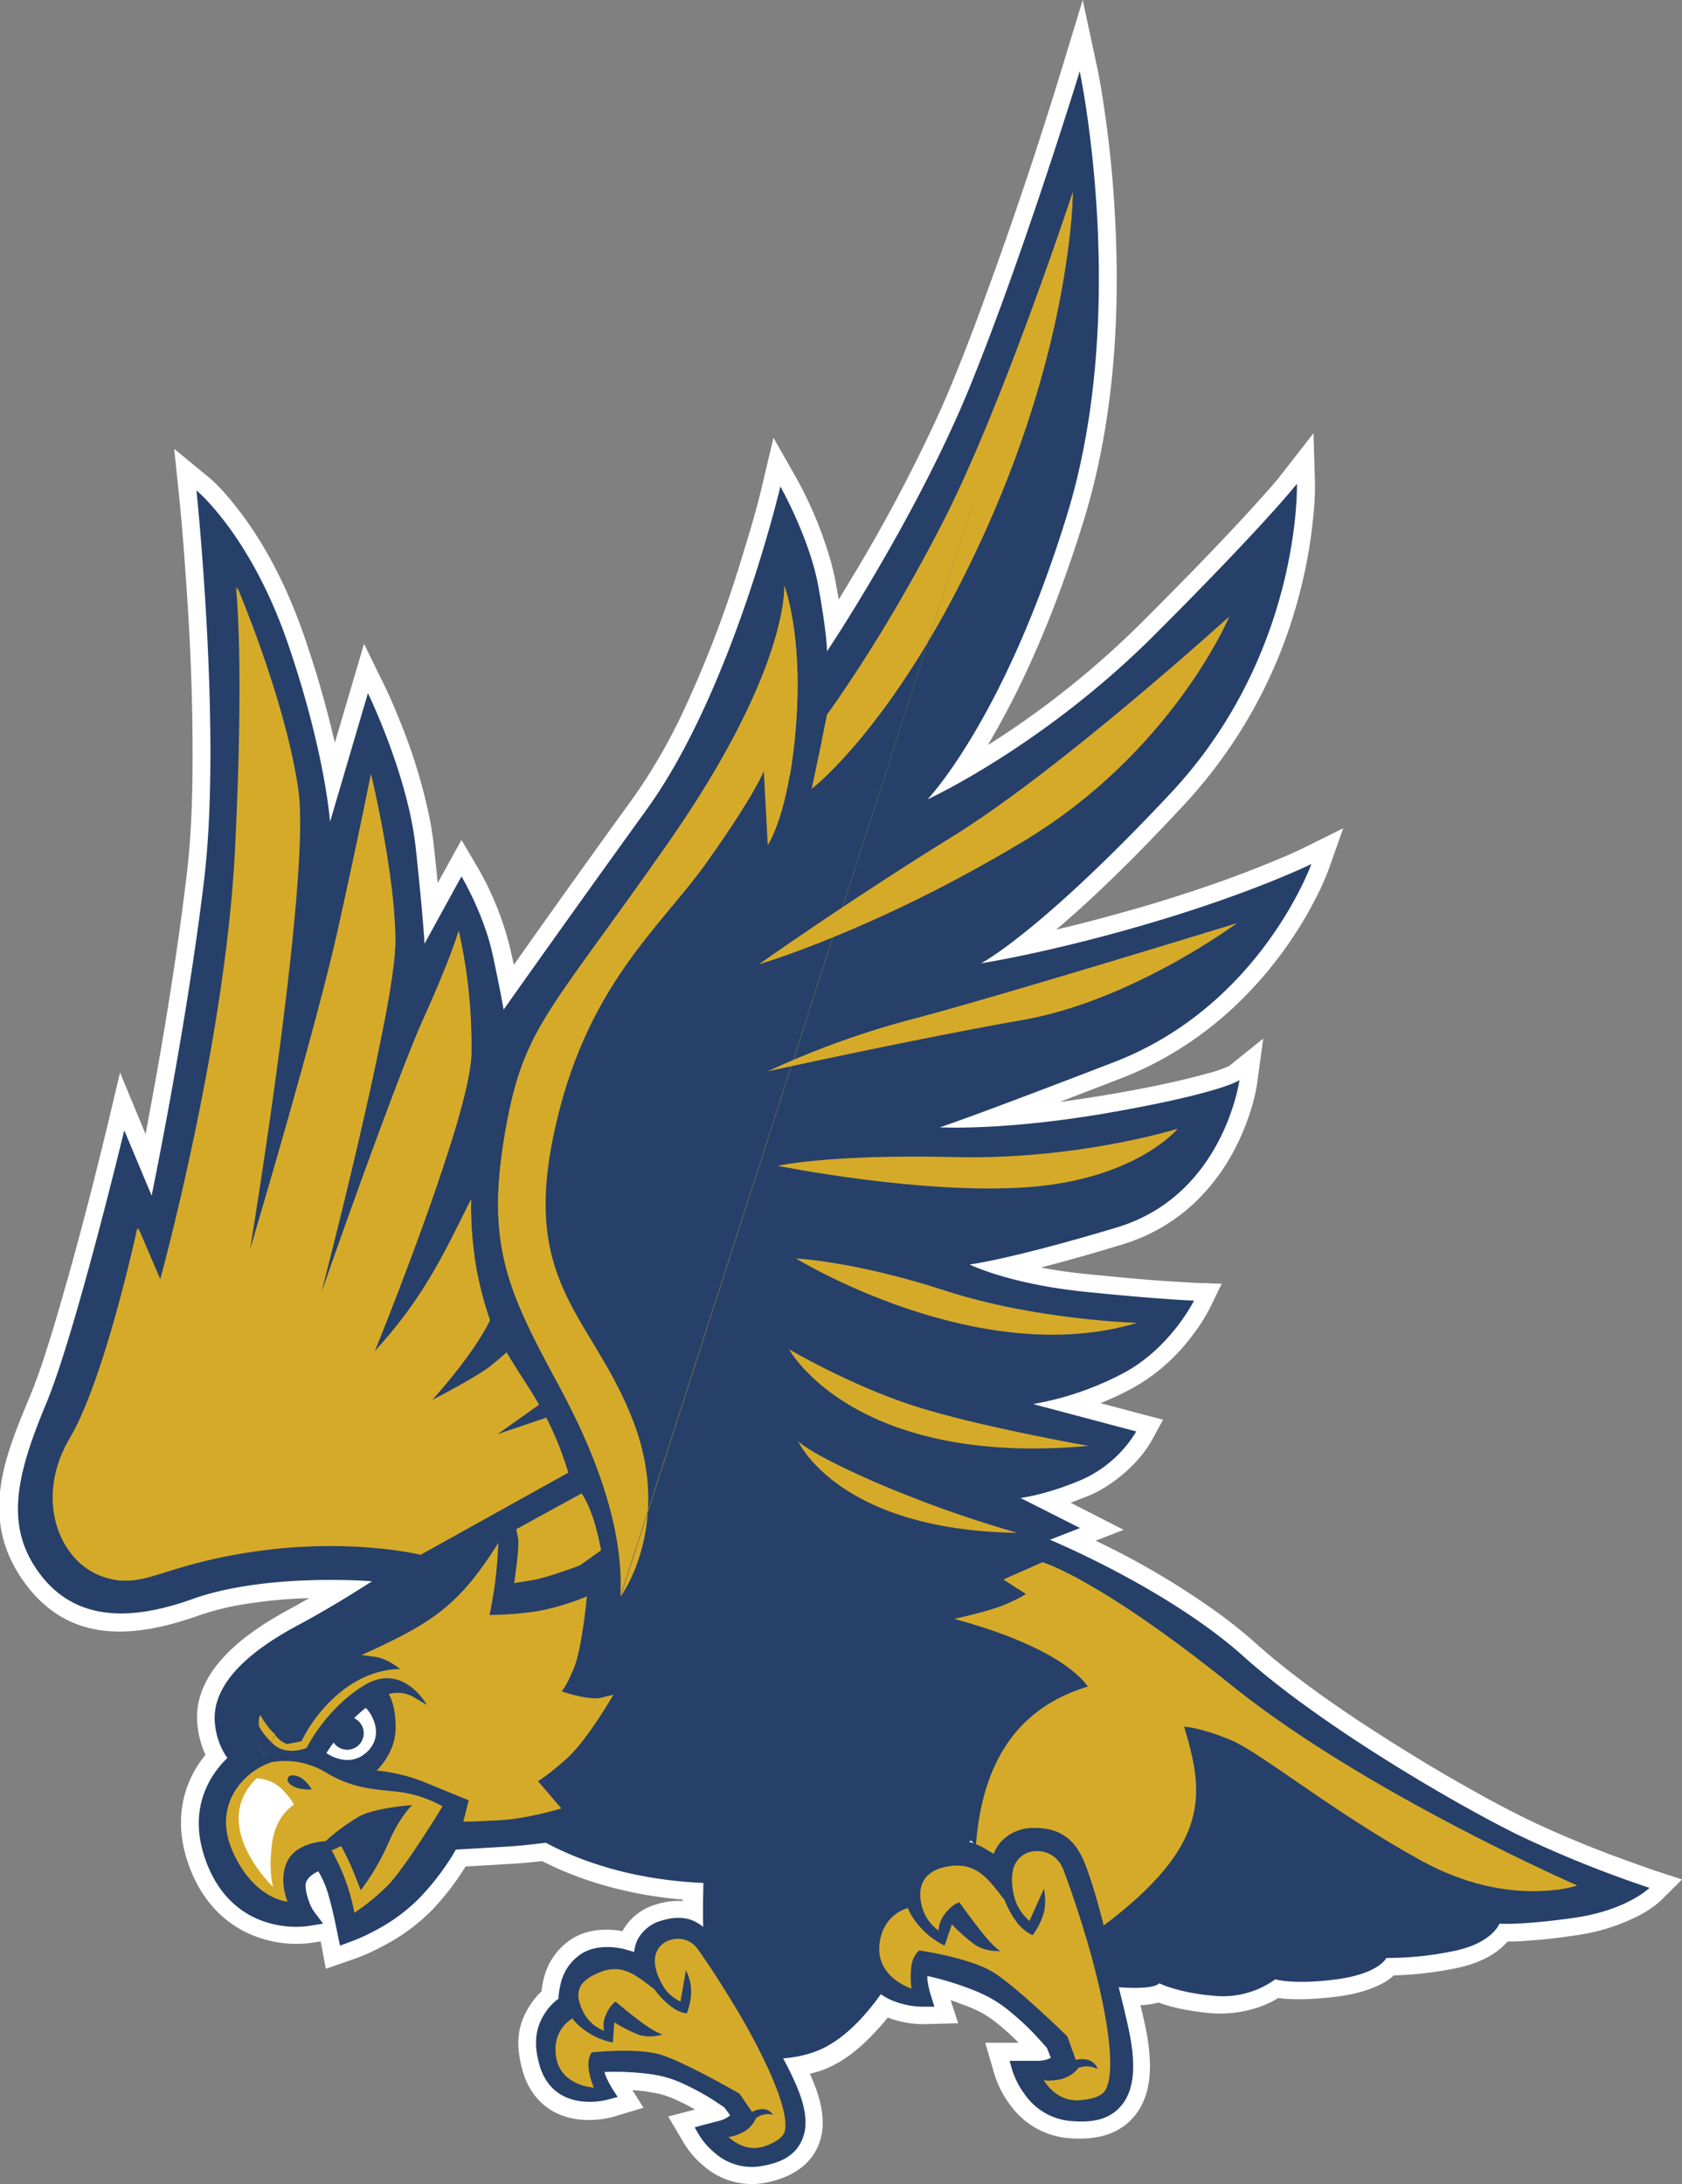<svg id="Layer_1" data-name="Layer 1" xmlns="http://www.w3.org/2000/svg" viewBox="0 0 559.1 726"><rect x="0" y="0" width="559.1" height="726" fill="#808080" stroke="none"/><title>Falcon901_3c</title><path d="M-176.6,168.2a161.9,161.9,0,0,0-22.3,2.1,89.5,89.5,0,0,0-14.7,3.7c-22,7.8-43.6,9.3-58.3-11.6s-6.1-41.3,2.3-61.4c2.3-5.6,4.3-11.5,6.1-17.3,2.4-7.5,4.5-15.1,6.7-22.7,4.6-16.5,8.9-33.2,12.9-49.8l4.2-17.7,8.5,20.5,1.5-8.2c3.7-19.8,7-39.7,9.8-59.7q1.2-8.9,2.3-17.8c1.8-14.8,2.1-30.2,2-45.1-.1-18.9-1-37.8-2.4-56.6-.6-8.7-1.3-17.4-2.2-26l-1.5-14.4,11.2,9.2c4.2,3.4,8.5,8.8,11.7,13.1,9,12.2,15.7,26.4,20.6,40.8a344.7,344.7,0,0,1,9.9,34.6l9.7-32.9,6.7,13.7c2.1,4.2,3.9,8.7,5.7,13.1a185,185,0,0,1,9,29.2,112,112,0,0,1,1.8,11.1q.7,6.2,1.3,12.4l7.9-14.3,5.3,9a101.4,101.4,0,0,1,11.1,28l1,4.5q19.6-27.8,39.6-55.4a189.4,189.4,0,0,0,16.8-29A381,381,0,0,0-32.9-178c2.5-8.1,5-16.4,6.9-24.7l3.5-14.8,7.5,13.2A132.4,132.4,0,0,1-3.4-176.3c.6,2.3,1.2,4.6,1.6,7l1,5.6L4.8-173a541,541,0,0,0,27.5-52.1q2.7-6,5.2-12.1c3.7-9.1,7.2-18.2,10.5-27.4,9.2-25.1,17.8-50.8,25.6-76.4L80.3-363l4.8,22.4c1,4.6,1.7,9.4,2.4,14,1.7,11.6,2.9,23.4,3.5,35.2,1.9,33.5-.4,69-10.3,101.2-7.8,25.3-18,51.2-31.5,74.1l-.4.7.7-.4A297.9,297.9,0,0,0,100-156.2c12.7-12.7,25.3-25.5,37.4-38.8,3.1-3.5,6.6-7.2,9.4-10.9L157-219l.5,16.5A91.8,91.8,0,0,1,157-192a160.2,160.2,0,0,1-4.4,25.4,162.8,162.8,0,0,1-38.9,71.4C100.5-81,86.4-66.7,71.5-54c10.2-2.4,20.4-5.2,30.4-8.1,13-3.9,25.9-8.2,38.5-13.3,4.5-1.8,9.1-3.7,13.4-5.8l13.1-6.5L162-73.9a80.4,80.4,0,0,1-3.7,8.4,132,132,0,0,1-11.6,19C132.9-27.7,114.8-13,93.1-4.6L72.6,3.3Q81.5,2.1,90.2.6c10.3-1.8,21.1-3.9,31.2-6.7a44.3,44.3,0,0,0,7.6-2.6l11.3-9.1-2,14.7c-1,7.3-4.3,16.1-7.7,22.5-8.1,15.2-20.7,26.3-37.3,31.3-8.9,2.7-17.9,5.3-26.9,7.6,5.1,1,10.3,1.7,15.4,2.2,9.1.9,18.2,1.8,27.3,2.4l8.2.5,9.2.3-4,8.2a59.7,59.7,0,0,1-6.3,9.7A62.5,62.5,0,0,1,97.4,98.1a101.4,101.4,0,0,1-11.2,5.3l20.8,5.5-3.6,6.6c-4.2,7.7-12.7,15-20.7,18.5l-6.4,2.5,17.6,9-9.3,3.6,4.7,2.3A264.2,264.2,0,0,1,125.1,173a157.5,157.5,0,0,1,12.6,10.1c10.7,9.6,22.9,18.3,34.8,26.2,9.9,6.5,20,12.8,30.2,18.7,8,4.6,16.1,9.1,24.4,13.2s19.4,8.8,29.3,12.5c4.6,1.7,9.3,3.4,13.9,5l9.2,3-6.9,6.9a33.3,33.3,0,0,1-7.4,5.1,65.4,65.4,0,0,1-21.2,6.6,192.5,192.5,0,0,1-19.6,2h-2.8l-2,2c-4.2,3.7-9.8,5.8-15.2,6.9a118.7,118.7,0,0,1-20.7,2.4c-4.7,4.4-13.2,6.3-18.5,7s-13.7,1.4-19.9.5c-6.3,4-14.9,5.6-21.9,5.1-5.1-.4-12.4-1.5-17.9-3.6a24.1,24.1,0,0,1-6,.9c.7,3,1.4,5.9,2,9,1.6,8.8,2.3,19.2-3.2,26.8s-14.1,9.1-22.7,8.4a26.6,26.6,0,0,1-19.6-11.3,32.9,32.9,0,0,1-5-9.8l-3.1-10.6H59a80.5,80.5,0,0,0-6.7-6.1,36.6,36.6,0,0,0-5.8-4,48.2,48.2,0,0,0-4.7-2.1l-5.4-2,2.5,7.7-11.1.3a33.2,33.2,0,0,1-12.3-2.2,78.2,78.2,0,0,1-5.8,6.5C4.8,319.1-1,323.5-7.8,325.6l-2.6.7c3.3,7.2,6,15.9,2.9,23.6s-10.4,11.3-18.1,12.7a24.3,24.3,0,0,1-19.9-5.5,30,30,0,0,1-6.6-7.5l-5.4-9.1,8.9-2.3c-2-1.2-4.1-2.3-6.2-3.2a32.4,32.4,0,0,0-5.9-2.1l-4.5-.8-4.2-.4,3.7,5.9-10.1,3a30.2,30.2,0,0,1-12,.8c-9.2-1.3-15.6-7.2-18.1-16.2s-1.7-15.4,2.7-22a24.2,24.2,0,0,1,3.6-4.3,30.6,30.6,0,0,1,.6-3.6,21.7,21.7,0,0,1,9.9-14.1c5-2.9,10.8-3.3,16.4-2.3a18.5,18.5,0,0,1,11.6-9,23.4,23.4,0,0,1,8.4-1v-.5c-16.2-1.4-32.2-5.4-46.7-12.8q-5,.6-10,.9l-15.4.9-.8,1.2A88.7,88.7,0,0,1-136.1,272a64.9,64.9,0,0,1-16.5,12,65.8,65.8,0,0,1-8.9,4l-9.8,3.4-1.7-9.1-3.2.5a38.2,38.2,0,0,1-15.9-1.3c-11.7-3.5-19.8-11.9-24.2-23.1s-4.4-22.5,1.4-32.9a37.8,37.8,0,0,1,3.6-5.2,31.9,31.9,0,0,1-2.6-9.3,24.4,24.4,0,0,1,.6-9.4c3.7-13.9,18.7-23.7,30.6-30.1l6.1-3.4" transform="translate(279.6 363)" style="fill:#fff;fill-rule:evenodd"/><path d="M-9.7,319.3c17.5-5.5,30-31,31.9-34C31.4,271,31.7,247,31.7,247l-14.8-4.8-62.5,12.3c-.1,19.9-5.9,77.9,36,64.8" transform="translate(279.6 363)" style="fill:#26406a;fill-rule:evenodd"/><path d="M-156,162.6c-3.8-.3-36.4-2.4-59.6,5.9s-40.5,6.2-51.5-9.4-6.8-32.4,2.9-55.7,25.9-90.7,25.9-90.7l9.1,21.7S-217.5-22.1-211.7-71s-2.6-129-2.6-129,18.1,14.9,30.5,51.2,13.9,59,13.9,59l12.6-42.8s13.3,27.2,15.9,51.5,2.9,31.8,2.9,31.8l12.3-22.4s7.5,12.6,10.4,26.2,3.6,18.1,3.6,18.1S-93.1-54.5-64.6-94s44.4-107.3,44.4-107.3,9.7,17.2,12.6,33.1,2.9,21.7,2.9,21.7S25.2-191.2,43-235,79.3-339.3,79.3-339.3s16.8,79.1-4.2,147.4S28.7-97.3,28.7-97.3,67-114.8,104.2-152s47.3-50.2,47.3-50.2,1.6,56.4-42.1,103S46.5-42.8,46.5-42.8s23.3-3.6,57-13.6,52.8-19.4,52.8-19.4-16.8,47-65.5,65.8-58,21.7-58,21.7,22,1.3,58.3-5.2S132.4-4,132.4-4,127.2,34.3,91.6,45,42.7,57.3,42.7,57.3s13,6.5,38.6,9.1,36,2.9,36,2.9-7.5,15.2-22.7,23.7a101.7,101.7,0,0,1-30.8,10.7l34.3,9.1a40.3,40.3,0,0,1-17.8,15.9c-12,5.2-20.7,6.2-20.7,6.2l19.8,10-10,3.9s39.2,16.2,64.5,38.9,69.7,48.6,90.7,59a379.3,379.3,0,0,0,44.1,17.8s-7.5,7.5-25.3,10-24.6,1.9-24.6,1.9-2.3,6.5-15.2,9.1a107.3,107.3,0,0,1-22.4,2.3s-2.3,5.2-16.5,7.1-20.4,0-20.4,0a29.6,29.6,0,0,1-20.1,5.5c-12.3-1-18.5-4.2-18.5-4.2s-1,2.3-13.9,1.3-25.9-19.8-25.9-19.8L43.3,248.8S8,264-41.9,263c-25.9-.5-44.5-7.2-56.3-13.5-3.8.5-7.6.9-11.4,1.2l-18.5,1.1c-.7,1.3-1.5,2.6-2.3,3.8a82.9,82.9,0,0,1-9.9,12.4,59.1,59.1,0,0,1-15,10.9,61.5,61.5,0,0,1-8,3.6l-3.3,1.2-.7-3.4c-.9-4.6-1.9-9.2-3.2-13.7a32.2,32.2,0,0,0-3.3-7.6c-2,.9-4,2.4-4.2,4.4s1.1,6.7,2.8,9l3,4-5,.8a32.7,32.7,0,0,1-13.3-1.1c-9.9-2.9-16.6-10.1-20.3-19.6s-3.9-19,1.1-27.9a33.1,33.1,0,0,1,5.7-7.3l-.4-.5a23.6,23.6,0,0,1-3.7-10.4c-2-15.7,16.5-27.3,28.1-33.5,8.2-4.4,16.1-9.2,23.9-14.2" transform="translate(279.6 363)" style="fill:#26406a;fill-rule:evenodd"/><path d="M77-299.1s0,48-28.8,112.1-58,86.2-58,86.2l5.2-24.6s19.1-25.9,38.9-64.8S77-299.1,77-299.1L-73.3,167.7s17.5-23.7,4.2-58.3-36.9-44.7-26.6-94.6,35.3-69,51.2-91.4,18.8-30.1,18.8-30.1l1.3,24.6s7.1-10,9.4-40.2-3.9-46-3.9-46,1.9,27.5-38.6,85.5-48.3,61.2-54.4,97.5,1.3,51.8,17.8,82.3,21.7,53.4,20.7,70.6" transform="translate(279.6 363)" style="fill:#d6aa29;fill-rule:evenodd"/><path d="M128.8-157.9S73.1-107.3,37.1-85-27.3-42.5-27.3-42.5s38.2-11,87.8-40.8,68.4-74.5,68.4-74.5" transform="translate(279.6 363)" style="fill:#d6aa29;fill-rule:evenodd"/><path d="M131.4-56.1S52.4-31.8,24.2-24.4A289,289,0,0,0-24.4-6.9S24.2-17.6,60.5-24s71-32.1,71-32.1" transform="translate(279.6 363)" style="fill:#d6aa29;fill-rule:evenodd"/><path d="M111.7,12.2S78.9,22.6,37.5,21.6s-58.6,2.9-58.6,2.9,48,9.7,83.3,7.1,49.6-19.1,49.6-19.4" transform="translate(279.6 363)" style="fill:#d6aa29;fill-rule:evenodd"/><path d="M98.4,76.7S64.7,75.8,34.6,66-15,55.3-15,55.3,45.6,92.6,98.4,76.7" transform="translate(279.6 363)" style="fill:#d6aa29;fill-rule:evenodd"/><path d="M82.2,117.6s-36.9-6.5-58-13.3S-17.3,85.5-17.3,85.5s21.1,39.2,99.5,32.1" transform="translate(279.6 363)" style="fill:#d6aa29;fill-rule:evenodd"/><path d="M58.2,146.4a398.1,398.1,0,0,1-46.3-16.5c-23-10-26.2-13.9-26.2-13.9s13,29.5,72.6,30.5" transform="translate(279.6 363)" style="fill:#d6aa29;fill-rule:evenodd"/><path d="M-139.8,153.8s-23.3-5.8-55.7-1-36.6,13.3-50.5,7.8-21.7-25.9-10-45.7,22.4-69.7,22.4-69.7l7.5,17.5s21.7-79.1,25-143.2.3-87.5.3-87.5,16.2,37.9,20.4,67.7S-196.5,52.4-196.5,52.4s22-73.6,29.5-107.6,10.7-50.5,10.7-50.5,8.1,33.4,8.1,55.7S-172.8,66.7-172.8,66.7s24.6-70.3,34-91.1,11.7-29.2,11.7-29.2a172.9,172.9,0,0,1,4.2,41.2C-123.6,9-155,86.1-155,86.1c16.3-17.9,22.7-31.9,32-50.5a113.9,113.9,0,0,0,6.3,40.2c-5.7,11.8-19.2,26.5-19.2,26.5s13.9-7.1,19.4-11.3c1.5-1.2,3.4-2.8,5.3-4.5,3.4,5.8,7.2,11.2,10.8,17.4l-13.8,9.8,16.2-5.5,1.6,3.3a109,109,0,0,1,5.7,15Z" transform="translate(279.6 363)" style="fill:#d6aa29;fill-rule:evenodd"/><path d="M37.6,175.1s11.2-2.4,16.7-4.7,7.1-3.6,7.1-3.6L54,162l13-5.7s18.5,5.3,62.9,41,114.7,66.4,114.7,66.4-22.4,7.8-51.5-8.1-53.5-36-63.5-40.2-15.6-4.5-15.6-4.5c6.7,22.3,9.2,39.3-27.5,66.7-4.2-15.9-29.5-22.4-42.1-18.8.4-18.7,3.5-51,37.6-61.2C81.9,197.7,75.7,185.4,37.6,175.1Z" transform="translate(279.6 363)" style="fill:#d6aa29;fill-rule:evenodd"/><path d="M58.6,165a146.9,146.9,0,0,1,15.3,7.5A177.2,177.2,0,0,1,105.1,195s28.2,18.6,63.9,38.1c23.4,12.8,52.1,25.1,69,32a37.2,37.2,0,0,0,6.6-1.4S174.2,233,129.8,197.3s-62.9-41-62.9-41L54,162Z" transform="translate(279.6 363)" style="fill:#d6aa29;fill-rule:evenodd"/><path d="M-79.8,152.3l-7,5s-10.7,4.1-16.2,5l-5.7.9s1.9-12.2,1.3-15l-.6-2.9,21.7-11.9s3.9,4.7,6.5,18.9" transform="translate(279.6 363)" style="fill:#d6aa29;fill-rule:evenodd"/><path d="M19,263.3a27.7,27.7,0,0,1,2.2-5.3c2.4-4.4,5.9-7.9,10.8-9.3s10.6,0,15.2,2.4l3.5,2.1a13.1,13.1,0,0,1,2.5-4.1,14.4,14.4,0,0,1,10.6-4.5c4.4-.1,8.6.8,12,3.8s5.1,7.4,6.5,11.5c2.1,6,3.8,12.3,5.3,18.5s3.7,15.3,5.6,22.9c1,4.1,2,8.2,2.8,12.3,1.3,7,2.2,16.3-2.2,22.4s-11.1,6.5-17.5,6a20.8,20.8,0,0,1-15.3-8.9,27.7,27.7,0,0,1-4.1-7.9l-.9-3.2h9.5a9.7,9.7,0,0,0,4.2-1l-1.3-3.3-3.5-3.9a92,92,0,0,0-8.9-8.3,42.5,42.5,0,0,0-6.8-4.6,54.6,54.6,0,0,0-5.2-2.4,101.8,101.8,0,0,0-15.3-4.7c-.3,1.4.8,5.6,1.3,7l1,3.2H27.6a27.6,27.6,0,0,1-10.5-2c-7.2-3-11-9-11.1-16.8s1.8-13.5,7-18.2a20.4,20.4,0,0,1,6-3.7" transform="translate(279.6 363)" style="fill:#26406a;fill-rule:evenodd"/><path d="M-176,231.8s-2.4-4.5-6-4.7-2.8,5,6,4.7m-13.2-9.1a26.1,26.1,0,0,1,17.5,3.2c8.6,5.2,14.7,5.7,23.8,6.6a40.3,40.3,0,0,1,15.4,4.9s-12.8,21.1-18.6,26.7a74,74,0,0,1-10.7,8.7,67.2,67.2,0,0,0-4.4-14.4c-2.9-6.2-3.2-6.3-3.2-6.3l3.2-1.5s2.3,4.2,3.7,7.6,2.8,7.1,2.8,7.1a77.4,77.4,0,0,0,9.2-15.7c3.7-8.7,7.9-12.6,7.9-12.6s-12,.8-17.5,3.7a66.2,66.2,0,0,0-11.3,8.3s-9.4.2-12.6,6.5,0,13.6,0,13.6-11.3-.8-18.3-16.8S-197.8,225.3-189.2,222.7Z" transform="translate(279.6 363)" style="fill:#d6aa29;fill-rule:evenodd"/><path d="M-158.2,204.8a47.2,47.2,0,0,0-3.7,3.3,5.5,5.5,0,0,1,3.2,5,5.5,5.5,0,0,1-5.5,5.5,5.5,5.5,0,0,1-4.5-2.4c-1.7,2.3-2.4,3.5-2.4,3.5s7.2,5.3,13.3-.2,1.9-12.8-.2-14.8" transform="translate(279.6 363)" style="fill:#fff;fill-rule:evenodd"/><path d="M73.6,257.9a9,9,0,0,0-8.8-5.6,7.8,7.8,0,0,0-7.4,5.3c-1.2,3.6-.5,8.7.9,12.1s4.3,5.8,4.3,5.8l4.8-10.7s1.2,5.1-.5,9.4a24.3,24.3,0,0,1-3.2,6s-2.4-.7-5.1-4a32.2,32.2,0,0,1-4.3-7.7c-5-6.3-8.7-12.2-17.5-11.3-7,.7-11.8,4.5-10.2,12.4a14.4,14.4,0,0,0,5.8,9.1,9.5,9.5,0,0,1,2.3-5.8c2.4-3.1,4.6-3.6,4.6-3.6s6.2,8.7,9.5,12.4,4.3,3.8,4.3,3.8-4.8.4-8.5-2a56.1,56.1,0,0,1-7.8-6.9l-2.4,7.1a25.9,25.9,0,0,1-7.9-5.9c-3.6-4-4.3-6.6-4.3-6.6s-8.7,2-9.5,12.6S23.4,298,23.4,298a27.7,27.7,0,0,1,0-7.9c.7-3.6,2.6-4.8,2.6-4.8s16.5,2.4,24.3,7.1,24.9,21.5,24.9,21.5l2.8,7.8a7.6,7.6,0,0,1,3.1-.2,4.9,4.9,0,0,1,4.2,3.2,8.6,8.6,0,0,0-4.7-.8l-1.7.4a10.3,10.3,0,0,1-6.4,3.9c-4.4.8-5.2.1-5.2.1s3.9,7.4,12,6.8c3.5-.3,7.5-1.1,8.7-3.7,3.9-7.7-.8-30.6-6.2-49.1-2.2-7.4-4.8-15.5-8.1-24.3" transform="translate(279.6 363)" style="fill:#d6aa29;fill-rule:evenodd"/><path d="M-94,301.8a24.9,24.9,0,0,1,.7-5.1,16.1,16.1,0,0,1,7.3-10.5c4.1-2.4,9.2-2.4,13.7-1.4l3.5,1a11.7,11.7,0,0,1,1.2-4.2,12.9,12.9,0,0,1,8.2-6.3c3.8-1.1,7.7-1.3,11.2.6s6.1,5.3,8.3,8.5,6,9.8,8.8,14.8,6.7,12.4,10,18.6c1.8,3.3,3.6,6.6,5.2,10.1,2.7,5.8,5.6,13.6,3.1,19.9s-8.1,8.2-13.8,9.2a18.6,18.6,0,0,1-15.3-4.3,24.8,24.8,0,0,1-5.3-6l-1.5-2.6,2.9-.8,5.4-1.4a8.8,8.8,0,0,0,3.5-1.8l-1.9-2.6-3.9-2.6a82.6,82.6,0,0,0-9.6-5.2,38.2,38.2,0,0,0-6.9-2.5,48.8,48.8,0,0,0-5.1-.9,91.3,91.3,0,0,0-14.3-.6c0,1.2,2,4.7,2.7,5.8l1.6,2.5-2.9.8a24.8,24.8,0,0,1-9.6.6c-7-1-11.6-5.3-13.5-12.1s-1.5-12.1,2-17.4a18.3,18.3,0,0,1,4.4-4.6" transform="translate(279.6 363)" style="fill:#26406a;fill-rule:evenodd"/><path d="M-47.8,284.7a8,8,0,0,0-8.9-2.9,7,7,0,0,0-5.2,6.2c-.3,3.4,1.6,7.7,3.5,10.3s5,4,5,4l1.8-10.4a15.8,15.8,0,0,1,1.7,8.3,21.8,21.8,0,0,1-1.4,6s-2.3,0-5.3-2.3a28.8,28.8,0,0,1-5.5-5.7c-5.7-4.3-10.3-8.6-17.7-5.8s-9.2,6.6-6.1,13a12.9,12.9,0,0,0,7.1,6.6,8.5,8.5,0,0,1,.7-5.5c1.4-3.2,3.1-4.2,3.1-4.2s7.3,6.2,11.1,8.6,4.6,2.3,4.6,2.3a13.4,13.4,0,0,1-7.8.2,50.2,50.2,0,0,1-8.3-4.2l-.5,6.7a23.3,23.3,0,0,1-8.2-3.3c-4.1-2.7-5.2-4.7-5.2-4.7s-7.1,3.7-5.4,13.1,12.5,9.9,12.5,9.9a24.8,24.8,0,0,1-1.8-6.9c-.2-3.3,1.1-4.8,1.1-4.8s14.8-1.6,22.7.7,26.4,13,26.4,13l4.2,6.1a6.8,6.8,0,0,1,2.7-.9,4.4,4.4,0,0,1,4.3,1.8,7.7,7.7,0,0,0-4.3.3l-1.4.8a9.2,9.2,0,0,1-4.7,4.9c-3.6,1.7-4.5,1.3-4.5,1.3s5.1,5.5,12,3.2c3-1,6.2-2.7,6.8-5.1,1.6-7.5-7.6-26.4-16.5-41.2-3.6-5.9-7.6-12.4-12.5-19.3" transform="translate(279.6 363)" style="fill:#d6aa29;fill-rule:evenodd"/><path d="M-188.1,213.5l-1.1-1a30.6,30.6,0,0,1-3.9-5.5s-.7,1-.4,3.8a4.6,4.6,0,0,1-.4-1.2s-1.8,3.1,2.1,10.9c0,0-13-6.3-2.1-19.3s58.9-36.7,80-53.5c0,0,0,.8-.1,2.2-13.2,21.1-22.4,26.8-45.4,37.2l4.4.6c4.4.6,8.4,4.1,8.4,4.1s-9.1-.6-18.9,6.9a48.9,48.9,0,0,0-13.9,17.1l-4.8.9a8.4,8.4,0,0,1-3.9-3l-3.7,6.8s-13-6.3-2.1-19.3,58.9-36.7,80-53.5a146.2,146.2,0,0,1-1.5,18c-1.3,7.8-1.5,8.1-1.5,8.1a115.4,115.4,0,0,0,16.2-1.3,80.5,80.5,0,0,0,16.2-4.9s-1.6,17-4.2,23.5-4.2,8.1-4.2,8.1,9.1,3.1,13.1,2.1l4.1-1s-8.7,15.2-15.7,21.4-9.4,7.3-9.4,7.3l7.8,9.1s-11.2,3.4-20.1,3.9-12.5.5-12.5.5l1.8-7.1-15.4-6.3a58.5,58.5,0,0,0-15.2-3.6s6.2-5.7,6.3-13.9-2.3-11.5-2.3-11.5a10.6,10.6,0,0,1,8.3,1l4.4,2.6s-7.9-14.3-20.7-6.6-19.3,20.9-19.3,20.9-6.8,2.9-11.3-1.5-4.9-6.8-4.9-6.8-1.8,3.1,2.1,10.9" transform="translate(279.6 363)" style="fill:#d6aa29;fill-rule:evenodd"/><path d="M-154,85l-3.2,6.7,35.3-37.6A110.4,110.4,0,0,1-123,35.7c-9.1,18.2-15.4,32-31,49.4m-15.5-27.6c-3.3,11.4-5.7,19.3-5.7,19.3L-132-21.1s1.8,17.4,2.4,36v1.6c3.8-12.1,6.4-22.7,6.6-28.8a172.9,172.9,0,0,0-4.2-41.2s-2.3,8.4-11.7,29.2C-146.1-8.3-162.5,37.6-169.5,57.4ZM-196,50.8l-3.8,19.3S-174,6.5-165-28.3l9-34.8a160.7,160.7,0,0,1,4.1,40c2.2-11.6,3.7-21.4,3.7-26.9,0-22.4-8.1-55.7-8.1-55.7s-3.2,16.5-10.7,50.5C-173.8-24.1-192.7,39.7-196,50.8Zm-43,111.6c-3.6-5.1-7.6-13.4-8.3-25.1-1.2-22.2,15.6-63.6,15.6-63.6l4.2,16.8c30.2-92.6,39.1-152.9,29.8-249.8-2.1-5.3-3.5-8.6-3.5-8.6s2.9,23.3-.3,87.5-25,143.2-25,143.2l-7.5-17.5s-10.7,49.9-22.4,69.7-3.9,40.2,10,45.7A24,24,0,0,0-238.9,162.4Z" transform="translate(279.6 363)" style="fill:#d6aa29;fill-rule:evenodd"/><path d="M-194.4,228.1a12.7,12.7,0,0,1,8.4,3.5c3.5,3.5,4.1,5.3,4.1,5.3s-6.1,3.3-7.3,13,.4,14.3.4,14.3-21.5-20.4-5.6-36" transform="translate(279.6 363)" style="fill:#fff;fill-rule:evenodd"/><path d="M-6.5-116.6c9-9.4,30.1-34.3,50.1-79a684.2,684.2,0,0,0,32.3-88.8A147.9,147.9,0,0,0,77-299.1s-23,70-42.8,108.9S-4.7-125.5-4.7-125.5ZM-87.9,109.2a146.3,146.3,0,0,0-8.6-25.7c-10.8-24-22.8-61.2,15-118.8s58.2-90,58.2-90l6.2,20.4A173.9,173.9,0,0,0-15-122.3c2.3-30.1-3.9-46-3.9-46s1.9,27.5-38.6,85.5-48.3,61.2-54.4,97.5,1.3,51.8,17.8,82.3Q-90.7,103.3-87.9,109.2Z" transform="translate(279.6 363)" style="fill:#d6aa29;fill-rule:evenodd"/></svg>